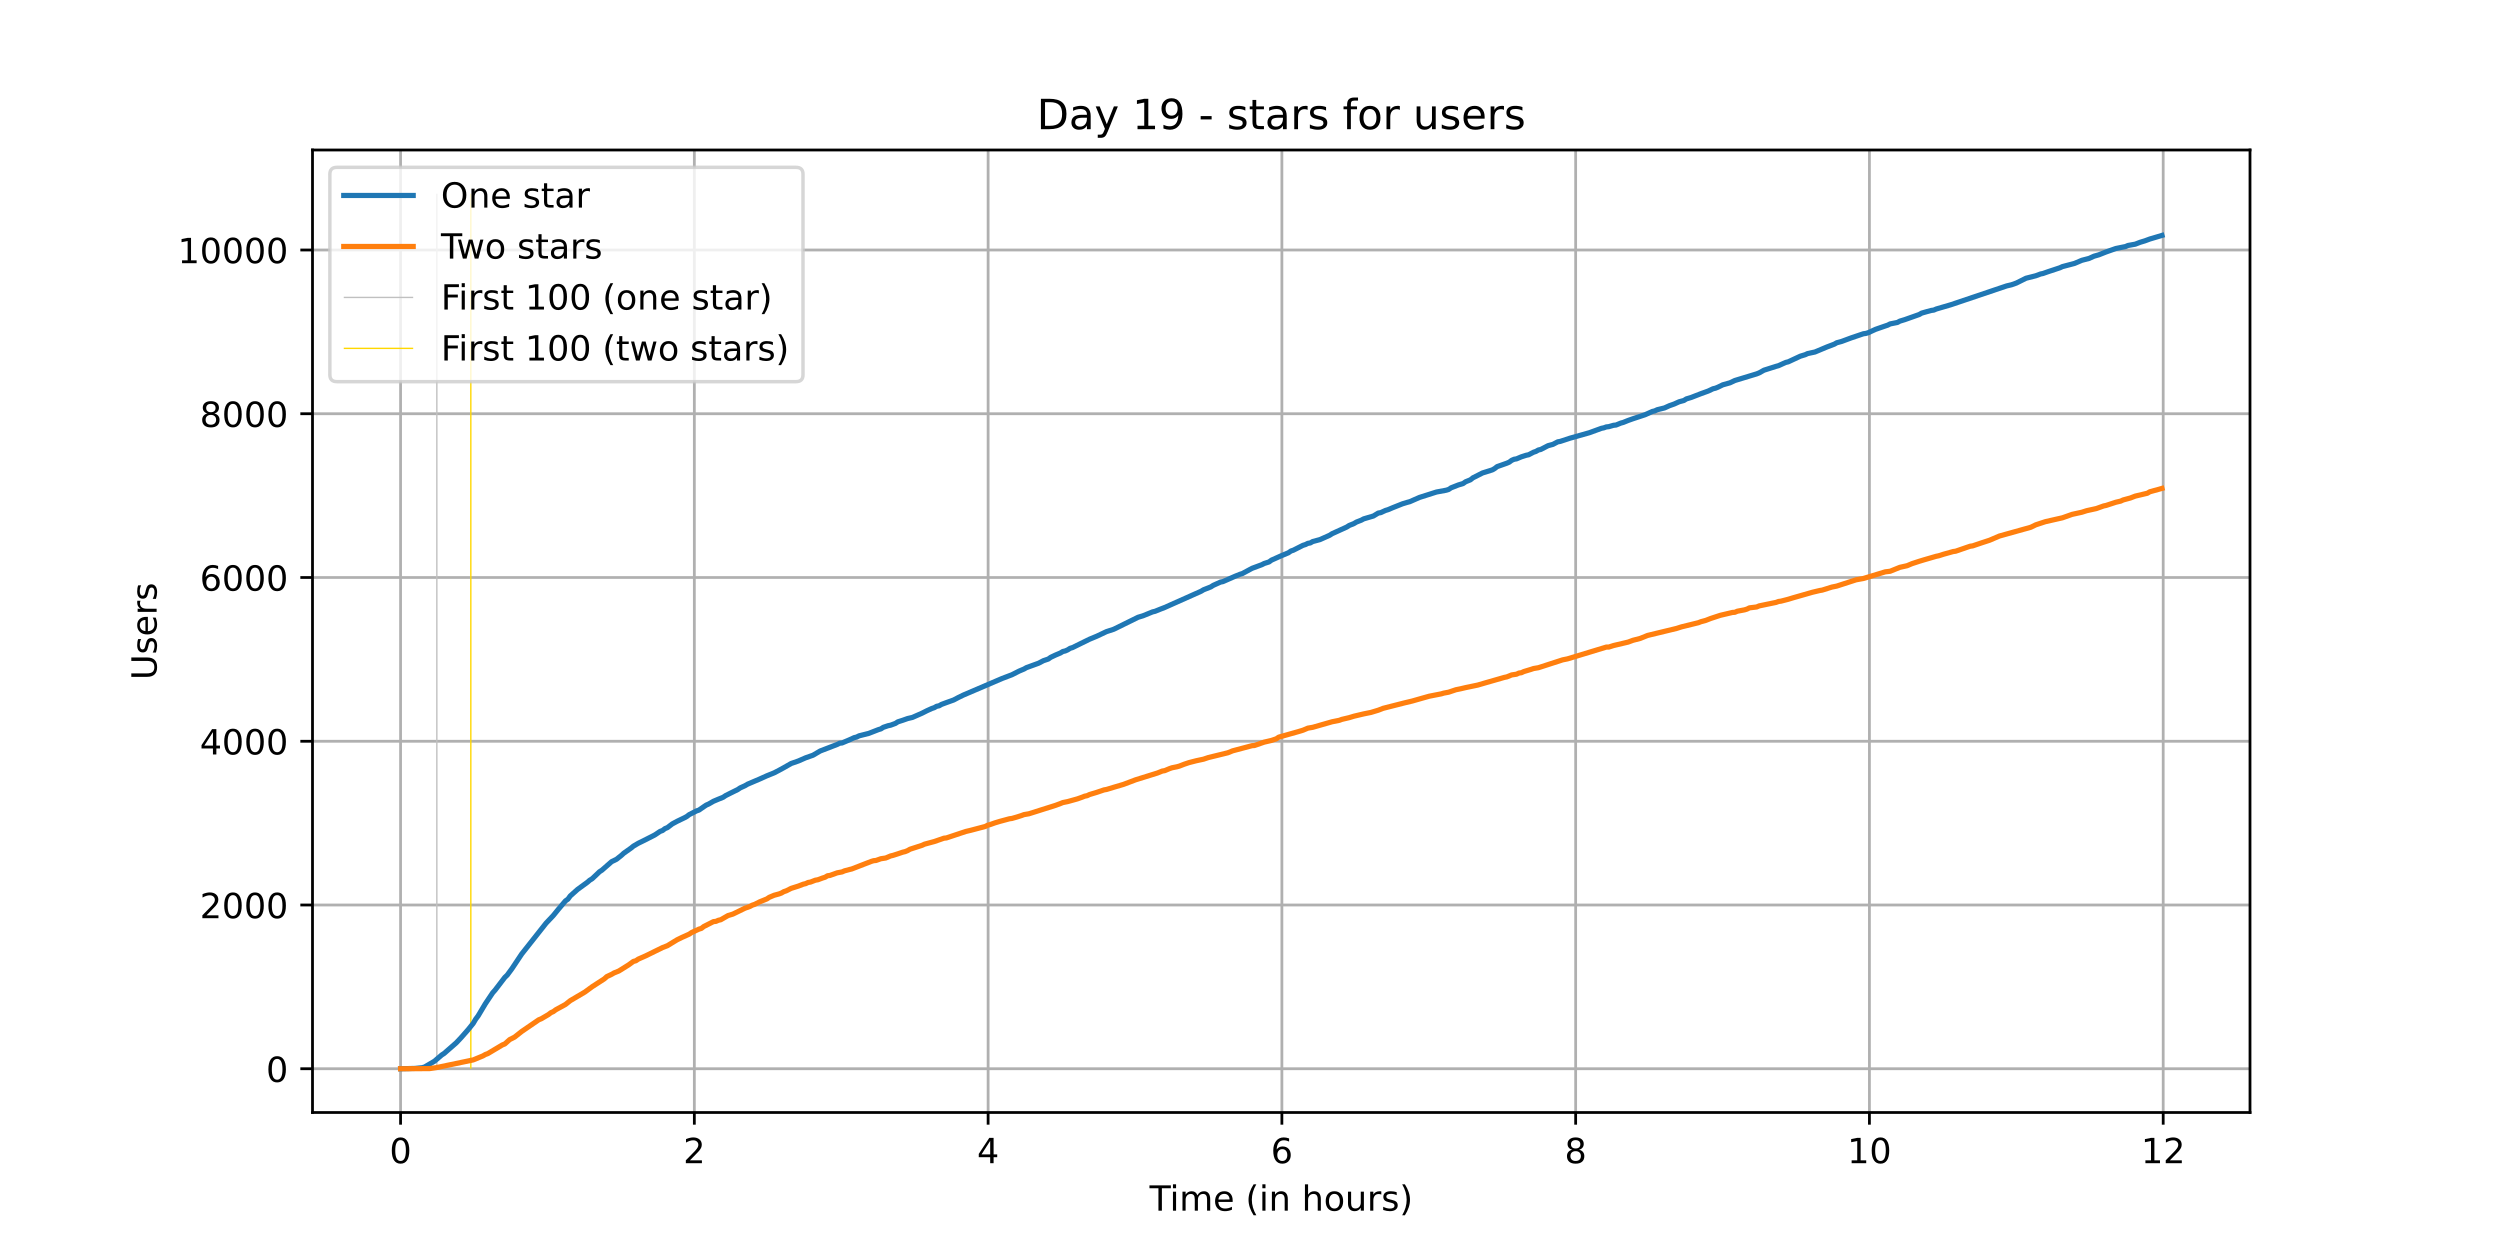 <?xml version="1.0" encoding="utf-8" standalone="no"?>
<!DOCTYPE svg PUBLIC "-//W3C//DTD SVG 1.1//EN"
  "http://www.w3.org/Graphics/SVG/1.1/DTD/svg11.dtd">
<!-- Created with matplotlib (https://matplotlib.org/) -->
<svg height="360pt" version="1.1" viewBox="0 0 720 360" width="720pt" xmlns="http://www.w3.org/2000/svg" xmlns:xlink="http://www.w3.org/1999/xlink">
 <defs>
  <style type="text/css">*{stroke-linecap:butt;stroke-linejoin:round;}</style>
 </defs>
 <g id="figure_1">
  <g id="patch_1">
   <path d="M 0 360 
L 720 360 
L 720 0 
L 0 0 
z
" style="fill:#ffffff;"/>
  </g>
  <g id="axes_1">
   <g id="patch_2">
    <path d="M 90 320.4 
L 648 320.4 
L 648 43.2 
L 90 43.2 
z
" style="fill:#ffffff;"/>
   </g>
   <g id="matplotlib.axis_1">
    <g id="xtick_1">
     <g id="line2d_1">
      <path clip-path="url(#pc5e7a61081)" d="M 115.364 320.4 
L 115.364 43.2 
" style="fill:none;stroke:#b0b0b0;stroke-linecap:square;stroke-width:0.8;"/>
     </g>
     <g id="line2d_2">
      <defs>
       <path d="M 0 0 
L 0 3.5 
" id="m6fe44fcb7f" style="stroke:#000000;stroke-width:0.8;"/>
      </defs>
      <g>
       <use style="stroke:#000000;stroke-width:0.8;" x="115.364" xlink:href="#m6fe44fcb7f" y="320.4"/>
      </g>
     </g>
     <g id="text_1">
      <!-- 0 -->
      <g transform="translate(112.182 334.998)scale(0.1 -0.1)">
       <defs>
        <path d="M 31.781 66.406 
Q 24.172 66.406 20.328 58.906 
Q 16.5 51.422 16.5 36.375 
Q 16.5 21.391 20.328 13.891 
Q 24.172 6.391 31.781 6.391 
Q 39.453 6.391 43.281 13.891 
Q 47.125 21.391 47.125 36.375 
Q 47.125 51.422 43.281 58.906 
Q 39.453 66.406 31.781 66.406 
z
M 31.781 74.219 
Q 44.047 74.219 50.516 64.516 
Q 56.984 54.828 56.984 36.375 
Q 56.984 17.969 50.516 8.266 
Q 44.047 -1.422 31.781 -1.422 
Q 19.531 -1.422 13.062 8.266 
Q 6.594 17.969 6.594 36.375 
Q 6.594 54.828 13.062 64.516 
Q 19.531 74.219 31.781 74.219 
z
" id="DejaVuSans-48"/>
       </defs>
       <use xlink:href="#DejaVuSans-48"/>
      </g>
     </g>
    </g>
    <g id="xtick_2">
     <g id="line2d_3">
      <path clip-path="url(#pc5e7a61081)" d="M 199.97 320.4 
L 199.97 43.2 
" style="fill:none;stroke:#b0b0b0;stroke-linecap:square;stroke-width:0.8;"/>
     </g>
     <g id="line2d_4">
      <g>
       <use style="stroke:#000000;stroke-width:0.8;" x="199.97" xlink:href="#m6fe44fcb7f" y="320.4"/>
      </g>
     </g>
     <g id="text_2">
      <!-- 2 -->
      <g transform="translate(196.789 334.998)scale(0.1 -0.1)">
       <defs>
        <path d="M 19.188 8.297 
L 53.609 8.297 
L 53.609 0 
L 7.328 0 
L 7.328 8.297 
Q 12.938 14.109 22.625 23.891 
Q 32.328 33.688 34.812 36.531 
Q 39.547 41.844 41.422 45.531 
Q 43.312 49.219 43.312 52.781 
Q 43.312 58.594 39.234 62.25 
Q 35.156 65.922 28.609 65.922 
Q 23.969 65.922 18.812 64.312 
Q 13.672 62.703 7.812 59.422 
L 7.812 69.391 
Q 13.766 71.781 18.938 73 
Q 24.125 74.219 28.422 74.219 
Q 39.75 74.219 46.484 68.547 
Q 53.219 62.891 53.219 53.422 
Q 53.219 48.922 51.531 44.891 
Q 49.859 40.875 45.406 35.406 
Q 44.188 33.984 37.641 27.219 
Q 31.109 20.453 19.188 8.297 
z
" id="DejaVuSans-50"/>
       </defs>
       <use xlink:href="#DejaVuSans-50"/>
      </g>
     </g>
    </g>
    <g id="xtick_3">
     <g id="line2d_5">
      <path clip-path="url(#pc5e7a61081)" d="M 284.576 320.4 
L 284.576 43.2 
" style="fill:none;stroke:#b0b0b0;stroke-linecap:square;stroke-width:0.8;"/>
     </g>
     <g id="line2d_6">
      <g>
       <use style="stroke:#000000;stroke-width:0.8;" x="284.576" xlink:href="#m6fe44fcb7f" y="320.4"/>
      </g>
     </g>
     <g id="text_3">
      <!-- 4 -->
      <g transform="translate(281.395 334.998)scale(0.1 -0.1)">
       <defs>
        <path d="M 37.797 64.312 
L 12.891 25.391 
L 37.797 25.391 
z
M 35.203 72.906 
L 47.609 72.906 
L 47.609 25.391 
L 58.016 25.391 
L 58.016 17.188 
L 47.609 17.188 
L 47.609 0 
L 37.797 0 
L 37.797 17.188 
L 4.891 17.188 
L 4.891 26.703 
z
" id="DejaVuSans-52"/>
       </defs>
       <use xlink:href="#DejaVuSans-52"/>
      </g>
     </g>
    </g>
    <g id="xtick_4">
     <g id="line2d_7">
      <path clip-path="url(#pc5e7a61081)" d="M 369.182 320.4 
L 369.182 43.2 
" style="fill:none;stroke:#b0b0b0;stroke-linecap:square;stroke-width:0.8;"/>
     </g>
     <g id="line2d_8">
      <g>
       <use style="stroke:#000000;stroke-width:0.8;" x="369.182" xlink:href="#m6fe44fcb7f" y="320.4"/>
      </g>
     </g>
     <g id="text_4">
      <!-- 6 -->
      <g transform="translate(366.001 334.998)scale(0.1 -0.1)">
       <defs>
        <path d="M 33.016 40.375 
Q 26.375 40.375 22.484 35.828 
Q 18.609 31.297 18.609 23.391 
Q 18.609 15.531 22.484 10.953 
Q 26.375 6.391 33.016 6.391 
Q 39.656 6.391 43.531 10.953 
Q 47.406 15.531 47.406 23.391 
Q 47.406 31.297 43.531 35.828 
Q 39.656 40.375 33.016 40.375 
z
M 52.594 71.297 
L 52.594 62.312 
Q 48.875 64.062 45.094 64.984 
Q 41.312 65.922 37.594 65.922 
Q 27.828 65.922 22.672 59.328 
Q 17.531 52.734 16.797 39.406 
Q 19.672 43.656 24.016 45.922 
Q 28.375 48.188 33.594 48.188 
Q 44.578 48.188 50.953 41.516 
Q 57.328 34.859 57.328 23.391 
Q 57.328 12.156 50.688 5.359 
Q 44.047 -1.422 33.016 -1.422 
Q 20.359 -1.422 13.672 8.266 
Q 6.984 17.969 6.984 36.375 
Q 6.984 53.656 15.188 63.938 
Q 23.391 74.219 37.203 74.219 
Q 40.922 74.219 44.703 73.484 
Q 48.484 72.75 52.594 71.297 
z
" id="DejaVuSans-54"/>
       </defs>
       <use xlink:href="#DejaVuSans-54"/>
      </g>
     </g>
    </g>
    <g id="xtick_5">
     <g id="line2d_9">
      <path clip-path="url(#pc5e7a61081)" d="M 453.788 320.4 
L 453.788 43.2 
" style="fill:none;stroke:#b0b0b0;stroke-linecap:square;stroke-width:0.8;"/>
     </g>
     <g id="line2d_10">
      <g>
       <use style="stroke:#000000;stroke-width:0.8;" x="453.788" xlink:href="#m6fe44fcb7f" y="320.4"/>
      </g>
     </g>
     <g id="text_5">
      <!-- 8 -->
      <g transform="translate(450.607 334.998)scale(0.1 -0.1)">
       <defs>
        <path d="M 31.781 34.625 
Q 24.75 34.625 20.719 30.859 
Q 16.703 27.094 16.703 20.516 
Q 16.703 13.922 20.719 10.156 
Q 24.75 6.391 31.781 6.391 
Q 38.812 6.391 42.859 10.172 
Q 46.922 13.969 46.922 20.516 
Q 46.922 27.094 42.891 30.859 
Q 38.875 34.625 31.781 34.625 
z
M 21.922 38.812 
Q 15.578 40.375 12.031 44.719 
Q 8.5 49.078 8.5 55.328 
Q 8.5 64.062 14.719 69.141 
Q 20.953 74.219 31.781 74.219 
Q 42.672 74.219 48.875 69.141 
Q 55.078 64.062 55.078 55.328 
Q 55.078 49.078 51.531 44.719 
Q 48 40.375 41.703 38.812 
Q 48.828 37.156 52.797 32.312 
Q 56.781 27.484 56.781 20.516 
Q 56.781 9.906 50.312 4.234 
Q 43.844 -1.422 31.781 -1.422 
Q 19.734 -1.422 13.25 4.234 
Q 6.781 9.906 6.781 20.516 
Q 6.781 27.484 10.781 32.312 
Q 14.797 37.156 21.922 38.812 
z
M 18.312 54.391 
Q 18.312 48.734 21.844 45.562 
Q 25.391 42.391 31.781 42.391 
Q 38.141 42.391 41.719 45.562 
Q 45.312 48.734 45.312 54.391 
Q 45.312 60.062 41.719 63.234 
Q 38.141 66.406 31.781 66.406 
Q 25.391 66.406 21.844 63.234 
Q 18.312 60.062 18.312 54.391 
z
" id="DejaVuSans-56"/>
       </defs>
       <use xlink:href="#DejaVuSans-56"/>
      </g>
     </g>
    </g>
    <g id="xtick_6">
     <g id="line2d_11">
      <path clip-path="url(#pc5e7a61081)" d="M 538.394 320.4 
L 538.394 43.2 
" style="fill:none;stroke:#b0b0b0;stroke-linecap:square;stroke-width:0.8;"/>
     </g>
     <g id="line2d_12">
      <g>
       <use style="stroke:#000000;stroke-width:0.8;" x="538.394" xlink:href="#m6fe44fcb7f" y="320.4"/>
      </g>
     </g>
     <g id="text_6">
      <!-- 10 -->
      <g transform="translate(532.032 334.998)scale(0.1 -0.1)">
       <defs>
        <path d="M 12.406 8.297 
L 28.516 8.297 
L 28.516 63.922 
L 10.984 60.406 
L 10.984 69.391 
L 28.422 72.906 
L 38.281 72.906 
L 38.281 8.297 
L 54.391 8.297 
L 54.391 0 
L 12.406 0 
z
" id="DejaVuSans-49"/>
       </defs>
       <use xlink:href="#DejaVuSans-49"/>
       <use x="63.623" xlink:href="#DejaVuSans-48"/>
      </g>
     </g>
    </g>
    <g id="xtick_7">
     <g id="line2d_13">
      <path clip-path="url(#pc5e7a61081)" d="M 623.001 320.4 
L 623.001 43.2 
" style="fill:none;stroke:#b0b0b0;stroke-linecap:square;stroke-width:0.8;"/>
     </g>
     <g id="line2d_14">
      <g>
       <use style="stroke:#000000;stroke-width:0.8;" x="623.001" xlink:href="#m6fe44fcb7f" y="320.4"/>
      </g>
     </g>
     <g id="text_7">
      <!-- 12 -->
      <g transform="translate(616.638 334.998)scale(0.1 -0.1)">
       <use xlink:href="#DejaVuSans-49"/>
       <use x="63.623" xlink:href="#DejaVuSans-50"/>
      </g>
     </g>
    </g>
    <g id="text_8">
     <!-- Time (in hours) -->
     <g transform="translate(331.072 348.677)scale(0.1 -0.1)">
      <defs>
       <path d="M -0.297 72.906 
L 61.375 72.906 
L 61.375 64.594 
L 35.5 64.594 
L 35.5 0 
L 25.594 0 
L 25.594 64.594 
L -0.297 64.594 
z
" id="DejaVuSans-84"/>
       <path d="M 9.422 54.688 
L 18.406 54.688 
L 18.406 0 
L 9.422 0 
z
M 9.422 75.984 
L 18.406 75.984 
L 18.406 64.594 
L 9.422 64.594 
z
" id="DejaVuSans-105"/>
       <path d="M 52 44.188 
Q 55.375 50.25 60.062 53.125 
Q 64.75 56 71.094 56 
Q 79.641 56 84.281 50.016 
Q 88.922 44.047 88.922 33.016 
L 88.922 0 
L 79.891 0 
L 79.891 32.719 
Q 79.891 40.578 77.094 44.375 
Q 74.312 48.188 68.609 48.188 
Q 61.625 48.188 57.562 43.547 
Q 53.516 38.922 53.516 30.906 
L 53.516 0 
L 44.484 0 
L 44.484 32.719 
Q 44.484 40.625 41.703 44.406 
Q 38.922 48.188 33.109 48.188 
Q 26.219 48.188 22.156 43.531 
Q 18.109 38.875 18.109 30.906 
L 18.109 0 
L 9.078 0 
L 9.078 54.688 
L 18.109 54.688 
L 18.109 46.188 
Q 21.188 51.219 25.484 53.609 
Q 29.781 56 35.688 56 
Q 41.656 56 45.828 52.969 
Q 50 49.953 52 44.188 
z
" id="DejaVuSans-109"/>
       <path d="M 56.203 29.594 
L 56.203 25.203 
L 14.891 25.203 
Q 15.484 15.922 20.484 11.062 
Q 25.484 6.203 34.422 6.203 
Q 39.594 6.203 44.453 7.469 
Q 49.312 8.734 54.109 11.281 
L 54.109 2.781 
Q 49.266 0.734 44.188 -0.344 
Q 39.109 -1.422 33.891 -1.422 
Q 20.797 -1.422 13.156 6.188 
Q 5.516 13.812 5.516 26.812 
Q 5.516 40.234 12.766 48.109 
Q 20.016 56 32.328 56 
Q 43.359 56 49.781 48.891 
Q 56.203 41.797 56.203 29.594 
z
M 47.219 32.234 
Q 47.125 39.594 43.094 43.984 
Q 39.062 48.391 32.422 48.391 
Q 24.906 48.391 20.391 44.141 
Q 15.875 39.891 15.188 32.172 
z
" id="DejaVuSans-101"/>
       <path id="DejaVuSans-32"/>
       <path d="M 31 75.875 
Q 24.469 64.656 21.281 53.656 
Q 18.109 42.672 18.109 31.391 
Q 18.109 20.125 21.312 9.062 
Q 24.516 -2 31 -13.188 
L 23.188 -13.188 
Q 15.875 -1.703 12.234 9.375 
Q 8.594 20.453 8.594 31.391 
Q 8.594 42.281 12.203 53.312 
Q 15.828 64.359 23.188 75.875 
z
" id="DejaVuSans-40"/>
       <path d="M 54.891 33.016 
L 54.891 0 
L 45.906 0 
L 45.906 32.719 
Q 45.906 40.484 42.875 44.328 
Q 39.844 48.188 33.797 48.188 
Q 26.516 48.188 22.312 43.547 
Q 18.109 38.922 18.109 30.906 
L 18.109 0 
L 9.078 0 
L 9.078 54.688 
L 18.109 54.688 
L 18.109 46.188 
Q 21.344 51.125 25.703 53.562 
Q 30.078 56 35.797 56 
Q 45.219 56 50.047 50.172 
Q 54.891 44.344 54.891 33.016 
z
" id="DejaVuSans-110"/>
       <path d="M 54.891 33.016 
L 54.891 0 
L 45.906 0 
L 45.906 32.719 
Q 45.906 40.484 42.875 44.328 
Q 39.844 48.188 33.797 48.188 
Q 26.516 48.188 22.312 43.547 
Q 18.109 38.922 18.109 30.906 
L 18.109 0 
L 9.078 0 
L 9.078 75.984 
L 18.109 75.984 
L 18.109 46.188 
Q 21.344 51.125 25.703 53.562 
Q 30.078 56 35.797 56 
Q 45.219 56 50.047 50.172 
Q 54.891 44.344 54.891 33.016 
z
" id="DejaVuSans-104"/>
       <path d="M 30.609 48.391 
Q 23.391 48.391 19.188 42.75 
Q 14.984 37.109 14.984 27.297 
Q 14.984 17.484 19.156 11.844 
Q 23.344 6.203 30.609 6.203 
Q 37.797 6.203 41.984 11.859 
Q 46.188 17.531 46.188 27.297 
Q 46.188 37.016 41.984 42.703 
Q 37.797 48.391 30.609 48.391 
z
M 30.609 56 
Q 42.328 56 49.016 48.375 
Q 55.719 40.766 55.719 27.297 
Q 55.719 13.875 49.016 6.219 
Q 42.328 -1.422 30.609 -1.422 
Q 18.844 -1.422 12.172 6.219 
Q 5.516 13.875 5.516 27.297 
Q 5.516 40.766 12.172 48.375 
Q 18.844 56 30.609 56 
z
" id="DejaVuSans-111"/>
       <path d="M 8.5 21.578 
L 8.5 54.688 
L 17.484 54.688 
L 17.484 21.922 
Q 17.484 14.156 20.5 10.266 
Q 23.531 6.391 29.594 6.391 
Q 36.859 6.391 41.078 11.031 
Q 45.312 15.672 45.312 23.688 
L 45.312 54.688 
L 54.297 54.688 
L 54.297 0 
L 45.312 0 
L 45.312 8.406 
Q 42.047 3.422 37.719 1 
Q 33.406 -1.422 27.688 -1.422 
Q 18.266 -1.422 13.375 4.438 
Q 8.5 10.297 8.5 21.578 
z
M 31.109 56 
z
" id="DejaVuSans-117"/>
       <path d="M 41.109 46.297 
Q 39.594 47.172 37.812 47.578 
Q 36.031 48 33.891 48 
Q 26.266 48 22.188 43.047 
Q 18.109 38.094 18.109 28.812 
L 18.109 0 
L 9.078 0 
L 9.078 54.688 
L 18.109 54.688 
L 18.109 46.188 
Q 20.953 51.172 25.484 53.578 
Q 30.031 56 36.531 56 
Q 37.453 56 38.578 55.875 
Q 39.703 55.766 41.062 55.516 
z
" id="DejaVuSans-114"/>
       <path d="M 44.281 53.078 
L 44.281 44.578 
Q 40.484 46.531 36.375 47.5 
Q 32.281 48.484 27.875 48.484 
Q 21.188 48.484 17.844 46.438 
Q 14.5 44.391 14.5 40.281 
Q 14.5 37.156 16.891 35.375 
Q 19.281 33.594 26.516 31.984 
L 29.594 31.297 
Q 39.156 29.25 43.188 25.516 
Q 47.219 21.781 47.219 15.094 
Q 47.219 7.469 41.188 3.016 
Q 35.156 -1.422 24.609 -1.422 
Q 20.219 -1.422 15.453 -0.562 
Q 10.688 0.297 5.422 2 
L 5.422 11.281 
Q 10.406 8.688 15.234 7.391 
Q 20.062 6.109 24.812 6.109 
Q 31.156 6.109 34.562 8.281 
Q 37.984 10.453 37.984 14.406 
Q 37.984 18.062 35.516 20.016 
Q 33.062 21.969 24.703 23.781 
L 21.578 24.516 
Q 13.234 26.266 9.516 29.906 
Q 5.812 33.547 5.812 39.891 
Q 5.812 47.609 11.281 51.797 
Q 16.75 56 26.812 56 
Q 31.781 56 36.172 55.266 
Q 40.578 54.547 44.281 53.078 
z
" id="DejaVuSans-115"/>
       <path d="M 8.016 75.875 
L 15.828 75.875 
Q 23.141 64.359 26.781 53.312 
Q 30.422 42.281 30.422 31.391 
Q 30.422 20.453 26.781 9.375 
Q 23.141 -1.703 15.828 -13.188 
L 8.016 -13.188 
Q 14.5 -2 17.703 9.062 
Q 20.906 20.125 20.906 31.391 
Q 20.906 42.672 17.703 53.656 
Q 14.5 64.656 8.016 75.875 
z
" id="DejaVuSans-41"/>
      </defs>
      <use xlink:href="#DejaVuSans-84"/>
      <use x="57.959" xlink:href="#DejaVuSans-105"/>
      <use x="85.742" xlink:href="#DejaVuSans-109"/>
      <use x="183.154" xlink:href="#DejaVuSans-101"/>
      <use x="244.678" xlink:href="#DejaVuSans-32"/>
      <use x="276.465" xlink:href="#DejaVuSans-40"/>
      <use x="315.479" xlink:href="#DejaVuSans-105"/>
      <use x="343.262" xlink:href="#DejaVuSans-110"/>
      <use x="406.641" xlink:href="#DejaVuSans-32"/>
      <use x="438.428" xlink:href="#DejaVuSans-104"/>
      <use x="501.807" xlink:href="#DejaVuSans-111"/>
      <use x="562.988" xlink:href="#DejaVuSans-117"/>
      <use x="626.367" xlink:href="#DejaVuSans-114"/>
      <use x="667.48" xlink:href="#DejaVuSans-115"/>
      <use x="719.58" xlink:href="#DejaVuSans-41"/>
     </g>
    </g>
   </g>
   <g id="matplotlib.axis_2">
    <g id="ytick_1">
     <g id="line2d_15">
      <path clip-path="url(#pc5e7a61081)" d="M 90 307.8 
L 648 307.8 
" style="fill:none;stroke:#b0b0b0;stroke-linecap:square;stroke-width:0.8;"/>
     </g>
     <g id="line2d_16">
      <defs>
       <path d="M 0 0 
L -3.5 0 
" id="mbc1e4bf3f4" style="stroke:#000000;stroke-width:0.8;"/>
      </defs>
      <g>
       <use style="stroke:#000000;stroke-width:0.8;" x="90" xlink:href="#mbc1e4bf3f4" y="307.8"/>
      </g>
     </g>
     <g id="text_9">
      <!-- 0 -->
      <g transform="translate(76.638 311.599)scale(0.1 -0.1)">
       <use xlink:href="#DejaVuSans-48"/>
      </g>
     </g>
    </g>
    <g id="ytick_2">
     <g id="line2d_17">
      <path clip-path="url(#pc5e7a61081)" d="M 90 260.639 
L 648 260.639 
" style="fill:none;stroke:#b0b0b0;stroke-linecap:square;stroke-width:0.8;"/>
     </g>
     <g id="line2d_18">
      <g>
       <use style="stroke:#000000;stroke-width:0.8;" x="90" xlink:href="#mbc1e4bf3f4" y="260.639"/>
      </g>
     </g>
     <g id="text_10">
      <!-- 2000 -->
      <g transform="translate(57.55 264.439)scale(0.1 -0.1)">
       <use xlink:href="#DejaVuSans-50"/>
       <use x="63.623" xlink:href="#DejaVuSans-48"/>
       <use x="127.246" xlink:href="#DejaVuSans-48"/>
       <use x="190.869" xlink:href="#DejaVuSans-48"/>
      </g>
     </g>
    </g>
    <g id="ytick_3">
     <g id="line2d_19">
      <path clip-path="url(#pc5e7a61081)" d="M 90 213.479 
L 648 213.479 
" style="fill:none;stroke:#b0b0b0;stroke-linecap:square;stroke-width:0.8;"/>
     </g>
     <g id="line2d_20">
      <g>
       <use style="stroke:#000000;stroke-width:0.8;" x="90" xlink:href="#mbc1e4bf3f4" y="213.479"/>
      </g>
     </g>
     <g id="text_11">
      <!-- 4000 -->
      <g transform="translate(57.55 217.278)scale(0.1 -0.1)">
       <use xlink:href="#DejaVuSans-52"/>
       <use x="63.623" xlink:href="#DejaVuSans-48"/>
       <use x="127.246" xlink:href="#DejaVuSans-48"/>
       <use x="190.869" xlink:href="#DejaVuSans-48"/>
      </g>
     </g>
    </g>
    <g id="ytick_4">
     <g id="line2d_21">
      <path clip-path="url(#pc5e7a61081)" d="M 90 166.318 
L 648 166.318 
" style="fill:none;stroke:#b0b0b0;stroke-linecap:square;stroke-width:0.8;"/>
     </g>
     <g id="line2d_22">
      <g>
       <use style="stroke:#000000;stroke-width:0.8;" x="90" xlink:href="#mbc1e4bf3f4" y="166.318"/>
      </g>
     </g>
     <g id="text_12">
      <!-- 6000 -->
      <g transform="translate(57.55 170.118)scale(0.1 -0.1)">
       <use xlink:href="#DejaVuSans-54"/>
       <use x="63.623" xlink:href="#DejaVuSans-48"/>
       <use x="127.246" xlink:href="#DejaVuSans-48"/>
       <use x="190.869" xlink:href="#DejaVuSans-48"/>
      </g>
     </g>
    </g>
    <g id="ytick_5">
     <g id="line2d_23">
      <path clip-path="url(#pc5e7a61081)" d="M 90 119.158 
L 648 119.158 
" style="fill:none;stroke:#b0b0b0;stroke-linecap:square;stroke-width:0.8;"/>
     </g>
     <g id="line2d_24">
      <g>
       <use style="stroke:#000000;stroke-width:0.8;" x="90" xlink:href="#mbc1e4bf3f4" y="119.158"/>
      </g>
     </g>
     <g id="text_13">
      <!-- 8000 -->
      <g transform="translate(57.55 122.957)scale(0.1 -0.1)">
       <use xlink:href="#DejaVuSans-56"/>
       <use x="63.623" xlink:href="#DejaVuSans-48"/>
       <use x="127.246" xlink:href="#DejaVuSans-48"/>
       <use x="190.869" xlink:href="#DejaVuSans-48"/>
      </g>
     </g>
    </g>
    <g id="ytick_6">
     <g id="line2d_25">
      <path clip-path="url(#pc5e7a61081)" d="M 90 71.997 
L 648 71.997 
" style="fill:none;stroke:#b0b0b0;stroke-linecap:square;stroke-width:0.8;"/>
     </g>
     <g id="line2d_26">
      <g>
       <use style="stroke:#000000;stroke-width:0.8;" x="90" xlink:href="#mbc1e4bf3f4" y="71.997"/>
      </g>
     </g>
     <g id="text_14">
      <!-- 10000 -->
      <g transform="translate(51.188 75.797)scale(0.1 -0.1)">
       <use xlink:href="#DejaVuSans-49"/>
       <use x="63.623" xlink:href="#DejaVuSans-48"/>
       <use x="127.246" xlink:href="#DejaVuSans-48"/>
       <use x="190.869" xlink:href="#DejaVuSans-48"/>
       <use x="254.492" xlink:href="#DejaVuSans-48"/>
      </g>
     </g>
    </g>
    <g id="text_15">
     <!-- Users -->
     <g transform="translate(45.108 195.801)rotate(-90)scale(0.1 -0.1)">
      <defs>
       <path d="M 8.688 72.906 
L 18.609 72.906 
L 18.609 28.609 
Q 18.609 16.891 22.844 11.734 
Q 27.094 6.594 36.625 6.594 
Q 46.094 6.594 50.344 11.734 
Q 54.594 16.891 54.594 28.609 
L 54.594 72.906 
L 64.5 72.906 
L 64.5 27.391 
Q 64.5 13.141 57.438 5.859 
Q 50.391 -1.422 36.625 -1.422 
Q 22.797 -1.422 15.734 5.859 
Q 8.688 13.141 8.688 27.391 
z
" id="DejaVuSans-85"/>
      </defs>
      <use xlink:href="#DejaVuSans-85"/>
      <use x="73.193" xlink:href="#DejaVuSans-115"/>
      <use x="125.293" xlink:href="#DejaVuSans-101"/>
      <use x="186.816" xlink:href="#DejaVuSans-114"/>
      <use x="227.93" xlink:href="#DejaVuSans-115"/>
     </g>
    </g>
   </g>
   <g id="LineCollection_1">
    <path clip-path="url(#pc5e7a61081)" d="M 125.81 307.8 
L 125.81 55.8 
" style="fill:none;stroke:#c0c0c0;stroke-width:0.4;"/>
   </g>
   <g id="LineCollection_2">
    <path clip-path="url(#pc5e7a61081)" d="M 135.599 307.8 
L 135.599 55.8 
" style="fill:none;stroke:#ffd700;stroke-width:0.4;"/>
   </g>
   <g id="line2d_27">
    <path clip-path="url(#pc5e7a61081)" d="M 115.364 307.8 
L 119.523 307.706 
L 121.615 307.493 
L 122.32 307.281 
L 125.117 305.631 
L 127.209 303.839 
L 127.902 303.39 
L 131.404 300.325 
L 132.802 298.839 
L 134.894 296.458 
L 136.292 294.713 
L 136.985 293.534 
L 137.69 292.591 
L 139.782 289.077 
L 141.897 285.918 
L 142.59 285.139 
L 145.387 281.484 
L 146.08 280.824 
L 147.479 278.914 
L 150.275 274.717 
L 156.562 266.77 
L 157.267 265.874 
L 159.359 263.658 
L 160.757 261.936 
L 162.849 259.46 
L 163.554 258.965 
L 164.247 258.022 
L 166.362 256.136 
L 169.147 254.108 
L 169.852 253.495 
L 170.546 253.07 
L 171.944 251.75 
L 172.649 251.066 
L 173.342 250.618 
L 176.139 248.165 
L 177.537 247.482 
L 178.936 246.373 
L 179.629 245.737 
L 181.732 244.251 
L 182.426 243.685 
L 183.824 242.86 
L 185.222 242.176 
L 188.019 240.761 
L 188.712 240.384 
L 190.111 239.441 
L 190.816 239.181 
L 191.509 238.639 
L 192.214 238.356 
L 193.601 237.295 
L 194.999 236.54 
L 197.103 235.526 
L 197.796 235.149 
L 198.501 234.607 
L 200.593 233.546 
L 201.286 233.31 
L 202.684 232.343 
L 203.389 231.872 
L 204.083 231.565 
L 205.481 230.763 
L 206.879 230.174 
L 208.278 229.608 
L 208.971 229.136 
L 210.369 228.429 
L 212.473 227.391 
L 213.166 226.92 
L 214.564 226.283 
L 215.269 225.859 
L 218.759 224.373 
L 220.851 223.43 
L 222.954 222.581 
L 224.353 221.85 
L 225.739 221.095 
L 227.843 219.893 
L 229.934 219.162 
L 232.038 218.242 
L 234.13 217.511 
L 236.221 216.285 
L 241.121 214.399 
L 241.815 214.045 
L 242.508 213.974 
L 244.611 213.078 
L 246.01 212.441 
L 246.703 212.276 
L 247.408 211.923 
L 248.806 211.569 
L 250.205 211.215 
L 252.99 210.131 
L 253.695 209.918 
L 254.388 209.47 
L 255.786 208.999 
L 256.491 208.857 
L 257.89 208.338 
L 258.583 207.89 
L 259.981 207.442 
L 261.38 206.947 
L 262.778 206.617 
L 265.563 205.391 
L 266.961 204.683 
L 268.36 204.047 
L 269.065 203.811 
L 269.758 203.41 
L 270.463 203.269 
L 271.156 202.868 
L 272.555 202.349 
L 274.658 201.594 
L 276.045 200.863 
L 277.443 200.18 
L 288.63 195.393 
L 291.427 194.332 
L 293.518 193.271 
L 294.917 192.681 
L 295.61 192.28 
L 299.112 191.007 
L 300.51 190.276 
L 301.908 189.804 
L 302.602 189.309 
L 304 188.649 
L 305.398 188.059 
L 306.092 187.635 
L 306.797 187.47 
L 307.49 187.163 
L 308.195 186.715 
L 308.888 186.503 
L 313.777 184.098 
L 315.88 183.225 
L 318.677 181.905 
L 320.769 181.221 
L 327.76 177.778 
L 329.159 177.354 
L 331.944 176.222 
L 332.649 176.057 
L 334.047 175.491 
L 335.445 174.949 
L 345.915 170.28 
L 346.62 169.855 
L 348.712 169.03 
L 349.417 168.582 
L 351.509 167.639 
L 352.214 167.497 
L 355.704 165.965 
L 357.102 165.399 
L 357.796 165.187 
L 360.592 163.677 
L 363.389 162.64 
L 364.082 162.286 
L 365.481 161.838 
L 366.186 161.319 
L 368.982 160.07 
L 371.074 159.197 
L 371.767 158.702 
L 372.472 158.466 
L 375.269 157.051 
L 375.962 156.839 
L 376.667 156.485 
L 377.361 156.367 
L 378.054 155.967 
L 380.157 155.401 
L 382.954 154.151 
L 383.647 153.703 
L 387.854 151.793 
L 388.548 151.345 
L 389.946 150.779 
L 390.651 150.355 
L 392.049 149.812 
L 392.743 149.435 
L 395.539 148.61 
L 396.938 147.761 
L 397.631 147.643 
L 399.029 147.006 
L 399.734 146.794 
L 401.133 146.204 
L 403.918 145.096 
L 405.316 144.672 
L 406.021 144.483 
L 408.818 143.257 
L 413.706 141.701 
L 416.503 141.182 
L 417.196 140.97 
L 417.901 140.498 
L 419.993 139.673 
L 421.391 139.248 
L 422.084 138.753 
L 423.483 138.187 
L 424.188 137.621 
L 426.985 136.206 
L 429.77 135.334 
L 430.475 134.933 
L 431.168 134.391 
L 433.965 133.4 
L 434.67 133.094 
L 435.363 132.575 
L 436.068 132.268 
L 436.761 132.151 
L 438.16 131.561 
L 439.558 131.113 
L 440.251 130.972 
L 441.65 130.241 
L 442.355 130.005 
L 443.048 129.604 
L 443.753 129.439 
L 445.845 128.354 
L 447.243 127.977 
L 448.641 127.246 
L 449.335 127.128 
L 452.131 126.208 
L 457.725 124.628 
L 461.215 123.355 
L 461.908 123.214 
L 462.613 122.954 
L 463.306 122.884 
L 464.705 122.483 
L 465.41 122.412 
L 466.808 121.846 
L 467.502 121.657 
L 468.9 121.091 
L 470.298 120.596 
L 473.788 119.441 
L 475.892 118.498 
L 476.585 118.333 
L 477.278 118.002 
L 479.382 117.484 
L 480.78 116.847 
L 482.178 116.352 
L 483.577 115.715 
L 484.963 115.338 
L 485.668 114.89 
L 487.067 114.465 
L 489.863 113.381 
L 491.955 112.626 
L 493.353 111.966 
L 494.047 111.801 
L 494.752 111.518 
L 496.15 110.834 
L 498.242 110.244 
L 499.64 109.584 
L 502.437 108.735 
L 505.927 107.674 
L 506.632 107.391 
L 508.03 106.613 
L 511.52 105.505 
L 512.214 105.316 
L 513.612 104.68 
L 514.317 104.373 
L 515.01 104.208 
L 518.5 102.581 
L 519.899 102.156 
L 520.604 101.826 
L 522.695 101.378 
L 526.185 99.916 
L 528.289 99.115 
L 528.982 98.714 
L 530.38 98.336 
L 533.177 97.299 
L 536.667 96.12 
L 537.372 96.026 
L 538.065 95.813 
L 540.169 94.847 
L 542.954 93.88 
L 543.659 93.644 
L 544.352 93.29 
L 546.456 92.866 
L 547.149 92.489 
L 548.547 92.064 
L 552.742 90.579 
L 553.436 90.178 
L 554.834 89.777 
L 556.232 89.4 
L 556.937 89.305 
L 557.631 88.999 
L 561.826 87.772 
L 577.901 82.349 
L 579.299 82.019 
L 580.698 81.524 
L 583.494 80.132 
L 586.291 79.425 
L 587.689 78.906 
L 588.383 78.765 
L 589.781 78.27 
L 593.271 77.114 
L 593.976 76.784 
L 597.466 75.864 
L 599.569 74.968 
L 601.661 74.426 
L 603.059 73.789 
L 604.458 73.389 
L 606.549 72.563 
L 609.358 71.573 
L 612.155 71.007 
L 612.86 70.7 
L 614.951 70.323 
L 616.35 69.781 
L 617.748 69.356 
L 619.146 68.838 
L 622.636 67.8 
L 622.636 67.8 
" style="fill:none;stroke:#1f77b4;stroke-linecap:square;stroke-width:1.5;"/>
   </g>
   <g id="line2d_28">
    <path clip-path="url(#pc5e7a61081)" d="M 115.364 307.8 
L 123.718 307.753 
L 125.81 307.446 
L 136.292 305.253 
L 139.089 304.098 
L 139.782 303.697 
L 140.487 303.438 
L 144.682 300.938 
L 145.387 300.655 
L 146.785 299.405 
L 148.184 298.698 
L 150.275 297.047 
L 155.164 293.699 
L 155.869 293.416 
L 157.96 292.19 
L 158.666 291.648 
L 159.359 291.341 
L 160.052 290.822 
L 162.849 289.289 
L 164.247 288.181 
L 168.454 285.705 
L 170.546 284.173 
L 174.047 281.909 
L 174.741 281.272 
L 176.139 280.612 
L 176.832 280.211 
L 178.231 279.645 
L 181.027 277.9 
L 182.426 276.886 
L 183.131 276.698 
L 183.824 276.226 
L 185.916 275.306 
L 190.816 272.901 
L 192.214 272.359 
L 194.999 270.661 
L 196.398 269.977 
L 198.501 269.034 
L 199.194 268.562 
L 201.286 267.596 
L 201.991 267.383 
L 202.684 266.841 
L 205.481 265.426 
L 206.186 265.356 
L 206.879 265.049 
L 207.584 264.884 
L 209.676 263.681 
L 211.074 263.257 
L 214.564 261.559 
L 215.963 261.064 
L 216.656 260.687 
L 217.361 260.451 
L 218.759 259.743 
L 220.851 258.895 
L 221.556 258.423 
L 222.954 257.833 
L 224.353 257.456 
L 225.046 257.197 
L 225.739 256.796 
L 226.444 256.56 
L 227.843 255.853 
L 229.934 255.192 
L 231.333 254.65 
L 232.038 254.485 
L 232.731 254.155 
L 233.424 254.037 
L 234.823 253.495 
L 235.528 253.377 
L 236.926 252.858 
L 237.62 252.646 
L 238.325 252.221 
L 239.018 252.127 
L 241.121 251.372 
L 242.508 251.113 
L 243.213 250.806 
L 244.611 250.429 
L 245.305 250.264 
L 250.898 248.095 
L 251.591 247.883 
L 252.296 247.812 
L 253.695 247.317 
L 255.093 247.104 
L 256.491 246.515 
L 257.185 246.35 
L 258.583 245.902 
L 259.981 245.43 
L 260.675 245.265 
L 261.38 244.982 
L 262.073 244.581 
L 265.563 243.449 
L 266.268 243.119 
L 267.666 242.742 
L 269.065 242.365 
L 271.862 241.398 
L 272.555 241.327 
L 278.148 239.464 
L 279.547 239.134 
L 283.742 238.026 
L 284.435 237.672 
L 285.14 237.484 
L 286.527 236.988 
L 287.925 236.564 
L 290.722 235.809 
L 291.427 235.715 
L 292.825 235.314 
L 294.223 234.866 
L 294.917 234.607 
L 296.315 234.371 
L 304 231.942 
L 305.398 231.424 
L 306.092 231.141 
L 307.49 230.858 
L 310.287 230.079 
L 311.685 229.584 
L 312.378 229.301 
L 313.084 229.16 
L 313.777 228.83 
L 315.88 228.193 
L 317.972 227.486 
L 318.677 227.368 
L 320.769 226.731 
L 323.565 225.906 
L 327.055 224.585 
L 333.342 222.628 
L 334.74 222.062 
L 335.445 221.944 
L 336.844 221.355 
L 337.537 221.119 
L 338.935 220.836 
L 339.629 220.647 
L 341.027 220.105 
L 342.425 219.633 
L 344.529 219.091 
L 346.62 218.643 
L 348.019 218.171 
L 350.816 217.488 
L 353.601 216.804 
L 354.999 216.238 
L 360.592 214.752 
L 361.286 214.705 
L 364.082 213.738 
L 366.186 213.243 
L 367.584 212.772 
L 368.277 212.3 
L 373.871 210.72 
L 375.269 210.296 
L 376.667 209.706 
L 378.054 209.47 
L 383.647 207.867 
L 385.751 207.442 
L 386.444 207.183 
L 388.548 206.688 
L 389.946 206.263 
L 392.743 205.603 
L 394.834 205.179 
L 396.938 204.542 
L 398.336 204 
L 404.623 202.396 
L 406.714 201.901 
L 408.113 201.5 
L 411.614 200.51 
L 415.104 199.826 
L 415.798 199.614 
L 417.196 199.354 
L 419.3 198.647 
L 420.686 198.364 
L 422.084 198.034 
L 425.586 197.303 
L 427.678 196.69 
L 433.271 195.086 
L 433.965 194.945 
L 435.363 194.379 
L 436.761 194.167 
L 437.466 193.837 
L 438.16 193.742 
L 438.853 193.412 
L 440.956 192.775 
L 441.65 192.54 
L 443.048 192.304 
L 450.04 190.04 
L 451.438 189.757 
L 462.613 186.362 
L 463.306 186.362 
L 464.705 185.914 
L 468.9 184.923 
L 470.298 184.404 
L 472.39 183.862 
L 474.493 183.013 
L 482.872 180.985 
L 484.27 180.537 
L 489.158 179.335 
L 489.863 179.052 
L 491.262 178.674 
L 492.648 178.132 
L 495.445 177.212 
L 497.548 176.717 
L 498.947 176.387 
L 499.64 176.34 
L 500.345 176.033 
L 502.437 175.633 
L 503.13 175.42 
L 503.835 175.067 
L 505.927 174.807 
L 506.632 174.501 
L 511.52 173.487 
L 512.214 173.227 
L 512.919 173.133 
L 515.01 172.591 
L 516.409 172.166 
L 522.002 170.563 
L 524.094 170.068 
L 524.799 169.95 
L 527.584 169.077 
L 528.982 168.794 
L 534.575 166.979 
L 536.667 166.601 
L 542.954 164.691 
L 544.352 164.526 
L 547.149 163.394 
L 549.252 162.923 
L 550.651 162.333 
L 552.742 161.649 
L 554.141 161.225 
L 557.631 160.211 
L 558.336 160.07 
L 559.734 159.622 
L 562.519 158.843 
L 563.224 158.749 
L 566.714 157.547 
L 567.419 157.311 
L 568.112 157.216 
L 570.909 156.273 
L 573.001 155.589 
L 575.797 154.387 
L 582.801 152.43 
L 584.199 152.052 
L 584.893 151.84 
L 586.291 151.156 
L 589.088 150.237 
L 593.976 149.128 
L 596.773 148.138 
L 599.569 147.525 
L 600.968 147.077 
L 603.753 146.464 
L 605.856 145.709 
L 606.549 145.568 
L 609.358 144.648 
L 610.756 144.318 
L 611.461 143.988 
L 613.553 143.422 
L 614.951 142.88 
L 618.441 142.054 
L 619.146 141.63 
L 622.636 140.663 
L 622.636 140.663 
" style="fill:none;stroke:#ff7f0e;stroke-linecap:square;stroke-width:1.5;"/>
   </g>
   <g id="patch_3">
    <path d="M 90 320.4 
L 90 43.2 
" style="fill:none;stroke:#000000;stroke-linecap:square;stroke-linejoin:miter;stroke-width:0.8;"/>
   </g>
   <g id="patch_4">
    <path d="M 648 320.4 
L 648 43.2 
" style="fill:none;stroke:#000000;stroke-linecap:square;stroke-linejoin:miter;stroke-width:0.8;"/>
   </g>
   <g id="patch_5">
    <path d="M 90 320.4 
L 648 320.4 
" style="fill:none;stroke:#000000;stroke-linecap:square;stroke-linejoin:miter;stroke-width:0.8;"/>
   </g>
   <g id="patch_6">
    <path d="M 90 43.2 
L 648 43.2 
" style="fill:none;stroke:#000000;stroke-linecap:square;stroke-linejoin:miter;stroke-width:0.8;"/>
   </g>
   <g id="text_16">
    <!-- Day 19 - stars for users -->
    <g transform="translate(298.609 37.2)scale(0.12 -0.12)">
     <defs>
      <path d="M 19.672 64.797 
L 19.672 8.109 
L 31.594 8.109 
Q 46.688 8.109 53.688 14.938 
Q 60.688 21.781 60.688 36.531 
Q 60.688 51.172 53.688 57.984 
Q 46.688 64.797 31.594 64.797 
z
M 9.812 72.906 
L 30.078 72.906 
Q 51.266 72.906 61.172 64.094 
Q 71.094 55.281 71.094 36.531 
Q 71.094 17.672 61.125 8.828 
Q 51.172 0 30.078 0 
L 9.812 0 
z
" id="DejaVuSans-68"/>
      <path d="M 34.281 27.484 
Q 23.391 27.484 19.188 25 
Q 14.984 22.516 14.984 16.5 
Q 14.984 11.719 18.141 8.906 
Q 21.297 6.109 26.703 6.109 
Q 34.188 6.109 38.703 11.406 
Q 43.219 16.703 43.219 25.484 
L 43.219 27.484 
z
M 52.203 31.203 
L 52.203 0 
L 43.219 0 
L 43.219 8.297 
Q 40.141 3.328 35.547 0.953 
Q 30.953 -1.422 24.312 -1.422 
Q 15.922 -1.422 10.953 3.297 
Q 6 8.016 6 15.922 
Q 6 25.141 12.172 29.828 
Q 18.359 34.516 30.609 34.516 
L 43.219 34.516 
L 43.219 35.406 
Q 43.219 41.609 39.141 45 
Q 35.062 48.391 27.688 48.391 
Q 23 48.391 18.547 47.266 
Q 14.109 46.141 10.016 43.891 
L 10.016 52.203 
Q 14.938 54.109 19.578 55.047 
Q 24.219 56 28.609 56 
Q 40.484 56 46.344 49.844 
Q 52.203 43.703 52.203 31.203 
z
" id="DejaVuSans-97"/>
      <path d="M 32.172 -5.078 
Q 28.375 -14.844 24.75 -17.812 
Q 21.141 -20.797 15.094 -20.797 
L 7.906 -20.797 
L 7.906 -13.281 
L 13.188 -13.281 
Q 16.891 -13.281 18.938 -11.516 
Q 21 -9.766 23.484 -3.219 
L 25.094 0.875 
L 2.984 54.688 
L 12.5 54.688 
L 29.594 11.922 
L 46.688 54.688 
L 56.203 54.688 
z
" id="DejaVuSans-121"/>
      <path d="M 10.984 1.516 
L 10.984 10.5 
Q 14.703 8.734 18.5 7.812 
Q 22.312 6.891 25.984 6.891 
Q 35.75 6.891 40.891 13.453 
Q 46.047 20.016 46.781 33.406 
Q 43.953 29.203 39.594 26.953 
Q 35.25 24.703 29.984 24.703 
Q 19.047 24.703 12.672 31.312 
Q 6.297 37.938 6.297 49.422 
Q 6.297 60.641 12.938 67.422 
Q 19.578 74.219 30.609 74.219 
Q 43.266 74.219 49.922 64.516 
Q 56.594 54.828 56.594 36.375 
Q 56.594 19.141 48.406 8.859 
Q 40.234 -1.422 26.422 -1.422 
Q 22.703 -1.422 18.891 -0.688 
Q 15.094 0.047 10.984 1.516 
z
M 30.609 32.422 
Q 37.25 32.422 41.125 36.953 
Q 45.016 41.5 45.016 49.422 
Q 45.016 57.281 41.125 61.844 
Q 37.25 66.406 30.609 66.406 
Q 23.969 66.406 20.094 61.844 
Q 16.219 57.281 16.219 49.422 
Q 16.219 41.5 20.094 36.953 
Q 23.969 32.422 30.609 32.422 
z
" id="DejaVuSans-57"/>
      <path d="M 4.891 31.391 
L 31.203 31.391 
L 31.203 23.391 
L 4.891 23.391 
z
" id="DejaVuSans-45"/>
      <path d="M 18.312 70.219 
L 18.312 54.688 
L 36.812 54.688 
L 36.812 47.703 
L 18.312 47.703 
L 18.312 18.016 
Q 18.312 11.328 20.141 9.422 
Q 21.969 7.516 27.594 7.516 
L 36.812 7.516 
L 36.812 0 
L 27.594 0 
Q 17.188 0 13.234 3.875 
Q 9.281 7.766 9.281 18.016 
L 9.281 47.703 
L 2.688 47.703 
L 2.688 54.688 
L 9.281 54.688 
L 9.281 70.219 
z
" id="DejaVuSans-116"/>
      <path d="M 37.109 75.984 
L 37.109 68.5 
L 28.516 68.5 
Q 23.688 68.5 21.797 66.547 
Q 19.922 64.594 19.922 59.516 
L 19.922 54.688 
L 34.719 54.688 
L 34.719 47.703 
L 19.922 47.703 
L 19.922 0 
L 10.891 0 
L 10.891 47.703 
L 2.297 47.703 
L 2.297 54.688 
L 10.891 54.688 
L 10.891 58.5 
Q 10.891 67.625 15.141 71.797 
Q 19.391 75.984 28.609 75.984 
z
" id="DejaVuSans-102"/>
     </defs>
     <use xlink:href="#DejaVuSans-68"/>
     <use x="77.002" xlink:href="#DejaVuSans-97"/>
     <use x="138.281" xlink:href="#DejaVuSans-121"/>
     <use x="197.461" xlink:href="#DejaVuSans-32"/>
     <use x="229.248" xlink:href="#DejaVuSans-49"/>
     <use x="292.871" xlink:href="#DejaVuSans-57"/>
     <use x="356.494" xlink:href="#DejaVuSans-32"/>
     <use x="388.281" xlink:href="#DejaVuSans-45"/>
     <use x="424.365" xlink:href="#DejaVuSans-32"/>
     <use x="456.152" xlink:href="#DejaVuSans-115"/>
     <use x="508.252" xlink:href="#DejaVuSans-116"/>
     <use x="547.461" xlink:href="#DejaVuSans-97"/>
     <use x="608.74" xlink:href="#DejaVuSans-114"/>
     <use x="649.854" xlink:href="#DejaVuSans-115"/>
     <use x="701.953" xlink:href="#DejaVuSans-32"/>
     <use x="733.74" xlink:href="#DejaVuSans-102"/>
     <use x="768.945" xlink:href="#DejaVuSans-111"/>
     <use x="830.127" xlink:href="#DejaVuSans-114"/>
     <use x="871.24" xlink:href="#DejaVuSans-32"/>
     <use x="903.027" xlink:href="#DejaVuSans-117"/>
     <use x="966.406" xlink:href="#DejaVuSans-115"/>
     <use x="1018.506" xlink:href="#DejaVuSans-101"/>
     <use x="1080.029" xlink:href="#DejaVuSans-114"/>
     <use x="1121.143" xlink:href="#DejaVuSans-115"/>
    </g>
   </g>
   <g id="legend_1">
    <g id="patch_7">
     <path d="M 97 109.912 
L 229.266 109.912 
Q 231.266 109.912 231.266 107.912 
L 231.266 50.2 
Q 231.266 48.2 229.266 48.2 
L 97 48.2 
Q 95 48.2 95 50.2 
L 95 107.912 
Q 95 109.912 97 109.912 
z
" style="fill:#ffffff;opacity:0.8;stroke:#cccccc;stroke-linejoin:miter;"/>
    </g>
    <g id="line2d_29">
     <path d="M 99 56.298 
L 119 56.298 
" style="fill:none;stroke:#1f77b4;stroke-linecap:square;stroke-width:1.5;"/>
    </g>
    <g id="line2d_30"/>
    <g id="text_17">
     <!-- One star -->
     <g transform="translate(127 59.798)scale(0.1 -0.1)">
      <defs>
       <path d="M 39.406 66.219 
Q 28.656 66.219 22.328 58.203 
Q 16.016 50.203 16.016 36.375 
Q 16.016 22.609 22.328 14.594 
Q 28.656 6.594 39.406 6.594 
Q 50.141 6.594 56.422 14.594 
Q 62.703 22.609 62.703 36.375 
Q 62.703 50.203 56.422 58.203 
Q 50.141 66.219 39.406 66.219 
z
M 39.406 74.219 
Q 54.734 74.219 63.906 63.938 
Q 73.094 53.656 73.094 36.375 
Q 73.094 19.141 63.906 8.859 
Q 54.734 -1.422 39.406 -1.422 
Q 24.031 -1.422 14.812 8.828 
Q 5.609 19.094 5.609 36.375 
Q 5.609 53.656 14.812 63.938 
Q 24.031 74.219 39.406 74.219 
z
" id="DejaVuSans-79"/>
      </defs>
      <use xlink:href="#DejaVuSans-79"/>
      <use x="78.711" xlink:href="#DejaVuSans-110"/>
      <use x="142.09" xlink:href="#DejaVuSans-101"/>
      <use x="203.613" xlink:href="#DejaVuSans-32"/>
      <use x="235.4" xlink:href="#DejaVuSans-115"/>
      <use x="287.5" xlink:href="#DejaVuSans-116"/>
      <use x="326.709" xlink:href="#DejaVuSans-97"/>
      <use x="387.988" xlink:href="#DejaVuSans-114"/>
     </g>
    </g>
    <g id="line2d_31">
     <path d="M 99 70.977 
L 119 70.977 
" style="fill:none;stroke:#ff7f0e;stroke-linecap:square;stroke-width:1.5;"/>
    </g>
    <g id="line2d_32"/>
    <g id="text_18">
     <!-- Two stars -->
     <g transform="translate(127 74.477)scale(0.1 -0.1)">
      <defs>
       <path d="M 4.203 54.688 
L 13.188 54.688 
L 24.422 12.016 
L 35.594 54.688 
L 46.188 54.688 
L 57.422 12.016 
L 68.609 54.688 
L 77.594 54.688 
L 63.281 0 
L 52.688 0 
L 40.922 44.828 
L 29.109 0 
L 18.5 0 
z
" id="DejaVuSans-119"/>
      </defs>
      <use xlink:href="#DejaVuSans-84"/>
      <use x="44.584" xlink:href="#DejaVuSans-119"/>
      <use x="126.371" xlink:href="#DejaVuSans-111"/>
      <use x="187.553" xlink:href="#DejaVuSans-32"/>
      <use x="219.34" xlink:href="#DejaVuSans-115"/>
      <use x="271.439" xlink:href="#DejaVuSans-116"/>
      <use x="310.648" xlink:href="#DejaVuSans-97"/>
      <use x="371.928" xlink:href="#DejaVuSans-114"/>
      <use x="413.041" xlink:href="#DejaVuSans-115"/>
     </g>
    </g>
    <g id="line2d_33">
     <path d="M 99 85.655 
L 119 85.655 
" style="fill:none;stroke:#c0c0c0;stroke-width:0.4;"/>
    </g>
    <g id="text_19">
     <!-- First 100 (one star) -->
     <g transform="translate(127 89.155)scale(0.1 -0.1)">
      <defs>
       <path d="M 9.812 72.906 
L 51.703 72.906 
L 51.703 64.594 
L 19.672 64.594 
L 19.672 43.109 
L 48.578 43.109 
L 48.578 34.812 
L 19.672 34.812 
L 19.672 0 
L 9.812 0 
z
" id="DejaVuSans-70"/>
      </defs>
      <use xlink:href="#DejaVuSans-70"/>
      <use x="50.27" xlink:href="#DejaVuSans-105"/>
      <use x="78.053" xlink:href="#DejaVuSans-114"/>
      <use x="119.166" xlink:href="#DejaVuSans-115"/>
      <use x="171.266" xlink:href="#DejaVuSans-116"/>
      <use x="210.475" xlink:href="#DejaVuSans-32"/>
      <use x="242.262" xlink:href="#DejaVuSans-49"/>
      <use x="305.885" xlink:href="#DejaVuSans-48"/>
      <use x="369.508" xlink:href="#DejaVuSans-48"/>
      <use x="433.131" xlink:href="#DejaVuSans-32"/>
      <use x="464.918" xlink:href="#DejaVuSans-40"/>
      <use x="503.932" xlink:href="#DejaVuSans-111"/>
      <use x="565.113" xlink:href="#DejaVuSans-110"/>
      <use x="628.492" xlink:href="#DejaVuSans-101"/>
      <use x="690.016" xlink:href="#DejaVuSans-32"/>
      <use x="721.803" xlink:href="#DejaVuSans-115"/>
      <use x="773.902" xlink:href="#DejaVuSans-116"/>
      <use x="813.111" xlink:href="#DejaVuSans-97"/>
      <use x="874.391" xlink:href="#DejaVuSans-114"/>
      <use x="915.504" xlink:href="#DejaVuSans-41"/>
     </g>
    </g>
    <g id="line2d_34">
     <path d="M 99 100.333 
L 119 100.333 
" style="fill:none;stroke:#ffd700;stroke-width:0.4;"/>
    </g>
    <g id="text_20">
     <!-- First 100 (two stars) -->
     <g transform="translate(127 103.833)scale(0.1 -0.1)">
      <use xlink:href="#DejaVuSans-70"/>
      <use x="50.27" xlink:href="#DejaVuSans-105"/>
      <use x="78.053" xlink:href="#DejaVuSans-114"/>
      <use x="119.166" xlink:href="#DejaVuSans-115"/>
      <use x="171.266" xlink:href="#DejaVuSans-116"/>
      <use x="210.475" xlink:href="#DejaVuSans-32"/>
      <use x="242.262" xlink:href="#DejaVuSans-49"/>
      <use x="305.885" xlink:href="#DejaVuSans-48"/>
      <use x="369.508" xlink:href="#DejaVuSans-48"/>
      <use x="433.131" xlink:href="#DejaVuSans-32"/>
      <use x="464.918" xlink:href="#DejaVuSans-40"/>
      <use x="503.932" xlink:href="#DejaVuSans-116"/>
      <use x="543.141" xlink:href="#DejaVuSans-119"/>
      <use x="624.928" xlink:href="#DejaVuSans-111"/>
      <use x="686.109" xlink:href="#DejaVuSans-32"/>
      <use x="717.896" xlink:href="#DejaVuSans-115"/>
      <use x="769.996" xlink:href="#DejaVuSans-116"/>
      <use x="809.205" xlink:href="#DejaVuSans-97"/>
      <use x="870.484" xlink:href="#DejaVuSans-114"/>
      <use x="911.598" xlink:href="#DejaVuSans-115"/>
      <use x="963.697" xlink:href="#DejaVuSans-41"/>
     </g>
    </g>
   </g>
  </g>
 </g>
 <defs>
  <clipPath id="pc5e7a61081">
   <rect height="277.2" width="558" x="90" y="43.2"/>
  </clipPath>
 </defs>
</svg>
